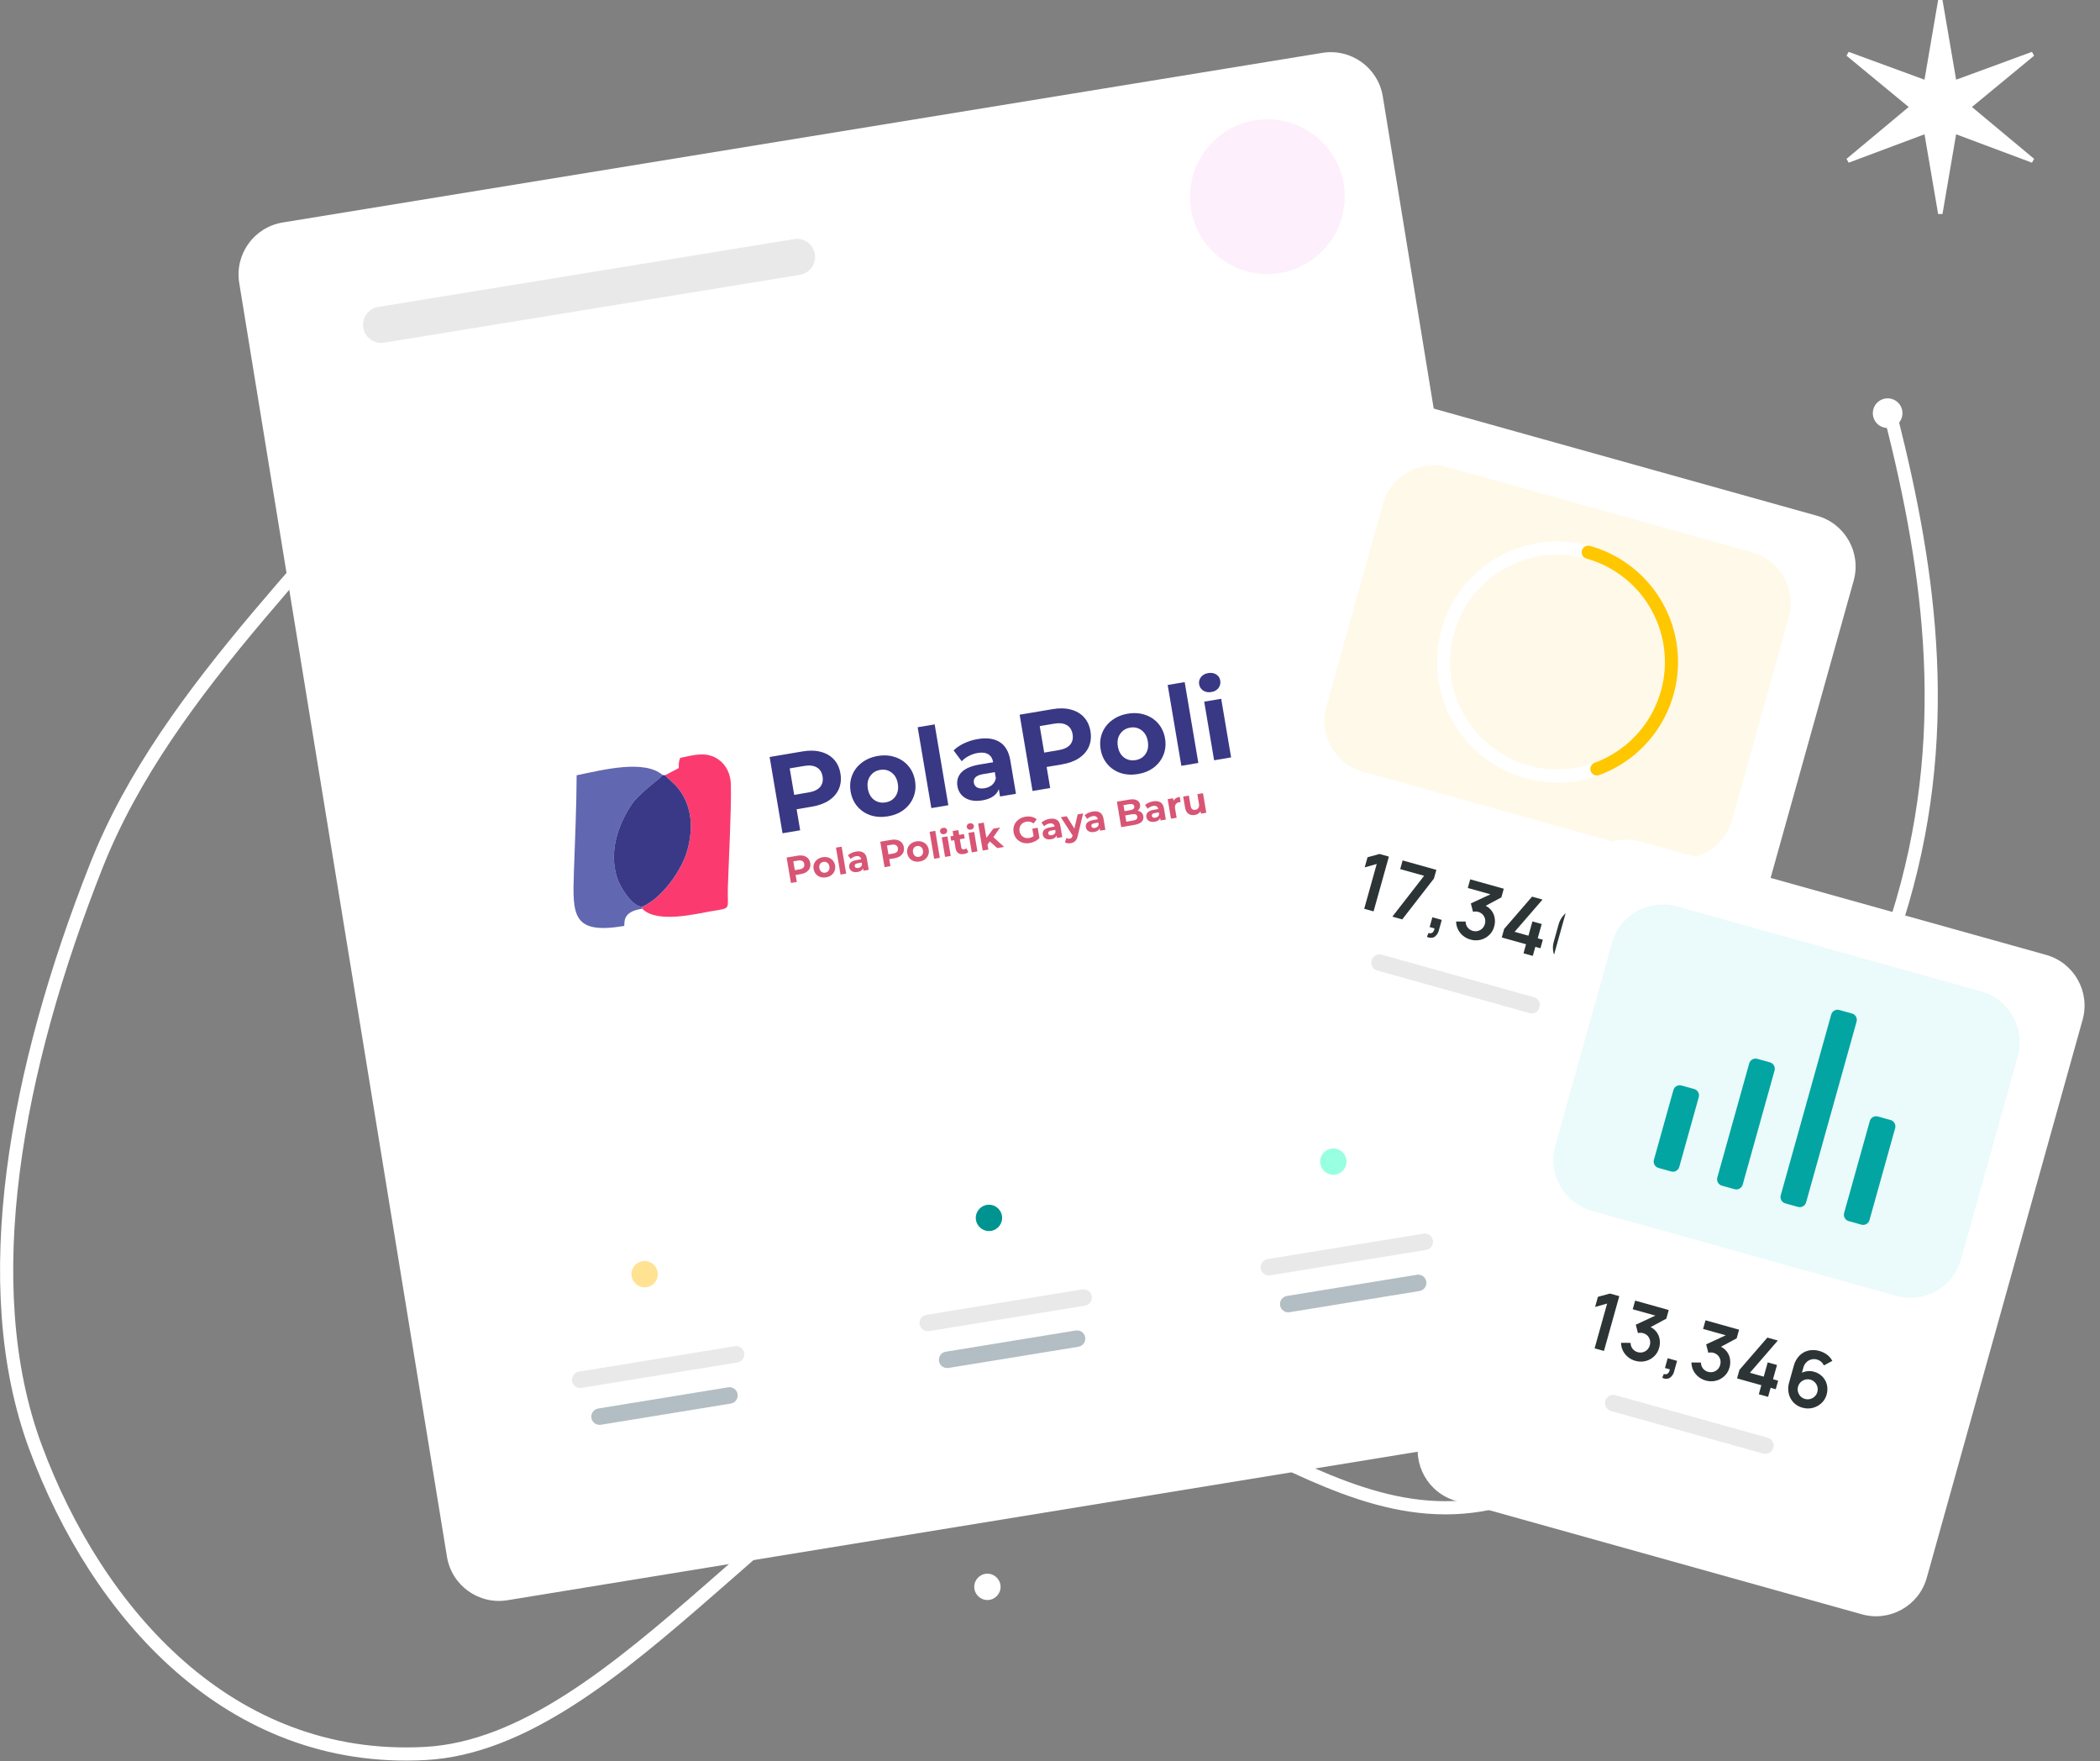 <svg width="638" height="535" viewBox="0 0 638 535" fill="none" xmlns="http://www.w3.org/2000/svg">
<rect x="0" y="0" width="638" height="535" fill="#808080" stroke="none"/>
<path d="M574.65 127.282C586.425 173.982 593.808 224.219 576.397 279.082C557.164 339.683 530.985 418.147 472.465 449.265C409.698 482.644 367.975 408.371 304.125 423.872C242.185 438.91 188.87 529.427 129.132 532.62C69.705 535.796 29.432 489.894 10.778 439.551C-7.561 390.051 4.939 324.504 29.252 263.006C51.09 207.77 102.152 165.135 139.316 114.427" stroke="white" stroke-width="4"/>
<path d="M401.734 16.058L85.894 67.578C77.172 69.001 71.255 77.224 72.678 85.946L135.79 472.85C137.213 481.572 145.436 487.489 154.158 486.066L469.998 434.546C478.72 433.123 484.637 424.9 483.214 416.178L420.102 29.274C418.679 20.552 410.456 14.635 401.734 16.058Z" fill="white"/>
<g clip-path="url(#clip0_2456_138286)">
<path fill-rule="evenodd" clip-rule="evenodd" d="M195.135 276.033L195.101 275.431C192.082 275.441 188.394 269.517 187.466 266.608C185.047 259.03 187.52 251.197 191.401 245.104C191.449 245.028 191.52 244.915 191.569 244.838L192.661 243.285C196.283 239.275 200.527 236.564 201.3 235.41C195.714 230.611 183.23 233.833 175.19 235.491C175.157 245.171 174.682 255.348 174.354 264.99C173.907 278.089 173.945 283.889 189.639 281.252C189.874 280.46 188.8 276.87 195.136 276.033L195.135 276.033Z" fill="#6167B0"/>
<path fill-rule="evenodd" clip-rule="evenodd" d="M202.052 235.48C203.404 237.009 204.785 237.842 206.178 239.647C210.474 245.208 210.534 252.027 208.825 258.252C207.183 264.237 201.181 272.789 195.101 275.431L195.135 276.033C199.612 280.642 211.902 277.469 215.914 276.81C222.509 275.728 220.915 276.432 221.127 269.73C221.413 260.692 222.222 246.097 222.049 238.388C221.954 234.12 219.755 231.336 217.261 230.073C213.975 228.41 210.663 229.344 206.661 230.204C206.147 231.328 206.236 232.061 206.209 233.304L202.052 235.48L202.052 235.48Z" fill="#FB3B6F"/>
<path fill-rule="evenodd" clip-rule="evenodd" d="M195.101 275.431C201.181 272.789 207.182 264.236 208.825 258.252C210.534 252.026 210.474 245.208 206.178 239.646C204.784 237.842 203.404 237.009 202.052 235.48L201.3 235.411C200.527 236.564 196.283 239.275 192.661 243.286L191.57 244.839C191.521 244.915 191.45 245.029 191.401 245.105C187.519 251.198 185.047 259.031 187.466 266.609C188.394 269.518 192.082 275.441 195.101 275.432L195.101 275.431Z" fill="#393988"/>
<path d="M242.328 259.913C243.012 259.797 243.624 259.811 244.162 259.954C244.709 260.096 245.153 260.354 245.496 260.727C245.839 261.101 246.059 261.574 246.156 262.148C246.252 262.714 246.2 263.234 246 263.706C245.798 264.171 245.463 264.561 244.994 264.875C244.532 265.18 243.958 265.39 243.274 265.506L241.719 265.769L242.079 267.898L240.291 268.201L238.986 260.478L242.328 259.913ZM242.929 264.067C243.466 263.976 243.854 263.793 244.095 263.518C244.335 263.235 244.419 262.88 244.347 262.454C244.273 262.02 244.078 261.712 243.76 261.532C243.44 261.344 243.012 261.295 242.475 261.386L241.019 261.632L241.472 264.313L242.929 264.067Z" fill="#D85575"/>
<path d="M250.971 266.486C250.346 266.591 249.762 266.558 249.218 266.385C248.68 266.203 248.233 265.905 247.875 265.489C247.517 265.072 247.288 264.57 247.189 263.982C247.089 263.393 247.14 262.844 247.341 262.333C247.542 261.823 247.868 261.397 248.317 261.056C248.772 260.707 249.313 260.479 249.938 260.374C250.563 260.268 251.144 260.306 251.682 260.487C252.218 260.661 252.665 260.956 253.023 261.373C253.381 261.789 253.61 262.291 253.709 262.879C253.809 263.468 253.758 264.017 253.557 264.528C253.355 265.039 253.031 265.468 252.583 265.816C252.134 266.157 251.596 266.38 250.971 266.486ZM250.732 265.073C251.174 264.999 251.509 264.791 251.739 264.449C251.975 264.099 252.05 263.674 251.966 263.174C251.881 262.674 251.671 262.301 251.334 262.055C251.004 261.801 250.618 261.711 250.176 261.786C249.735 261.86 249.397 262.073 249.161 262.423C248.924 262.765 248.847 263.187 248.932 263.687C249.017 264.187 249.228 264.564 249.566 264.817C249.902 265.063 250.291 265.148 250.732 265.073Z" fill="#D85575"/>
<path d="M253.977 257.466L255.698 257.175L257.082 265.362L255.361 265.653L253.977 257.466Z" fill="#D85575"/>
<path d="M260.055 258.663C260.975 258.508 261.718 258.609 262.285 258.967C262.852 259.317 263.209 259.934 263.358 260.817L263.931 264.204L262.32 264.476L262.195 263.737C261.965 264.343 261.409 264.721 260.526 264.87C260.07 264.947 259.66 264.937 259.295 264.84C258.938 264.741 258.648 264.571 258.426 264.329C258.203 264.086 258.063 263.792 258.004 263.447C257.911 262.895 258.044 262.426 258.402 262.04C258.768 261.653 259.385 261.386 260.253 261.24L261.621 261.008C261.557 260.633 261.395 260.366 261.133 260.206C260.87 260.038 260.511 259.993 260.055 260.07C259.739 260.124 259.435 260.228 259.143 260.383C258.858 260.53 258.623 260.706 258.438 260.911L257.617 259.813C257.902 259.53 258.258 259.288 258.686 259.087C259.121 258.885 259.577 258.744 260.055 258.663ZM260.76 263.639C261.055 263.589 261.304 263.479 261.51 263.308C261.714 263.13 261.842 262.9 261.893 262.619L261.79 262.012L260.61 262.212C259.904 262.331 259.59 262.623 259.668 263.086C259.706 263.307 259.82 263.469 260.012 263.573C260.209 263.668 260.459 263.69 260.76 263.639Z" fill="#D85575"/>
<path d="M270.772 255.103C271.456 254.988 272.067 255.002 272.606 255.145C273.152 255.287 273.596 255.545 273.939 255.918C274.282 256.292 274.502 256.765 274.599 257.339C274.695 257.905 274.643 258.424 274.443 258.897C274.242 259.362 273.907 259.752 273.438 260.066C272.975 260.371 272.401 260.581 271.717 260.697L270.162 260.96L270.522 263.089L268.735 263.391L267.429 255.669L270.772 255.103ZM271.372 259.257C271.909 259.167 272.298 258.984 272.539 258.708C272.778 258.426 272.862 258.071 272.79 257.645C272.717 257.211 272.521 256.903 272.203 256.723C271.884 256.534 271.456 256.486 270.919 256.577L269.462 256.823L269.916 259.504L271.372 259.257Z" fill="#D85575"/>
<path d="M279.414 261.677C278.789 261.782 278.205 261.749 277.661 261.576C277.124 261.394 276.676 261.096 276.318 260.679C275.96 260.263 275.732 259.761 275.632 259.173C275.533 258.584 275.583 258.035 275.785 257.524C275.986 257.014 276.311 256.588 276.76 256.247C277.216 255.898 277.756 255.67 278.381 255.565C279.006 255.459 279.588 255.497 280.125 255.678C280.661 255.852 281.109 256.147 281.466 256.563C281.824 256.98 282.053 257.482 282.152 258.07C282.252 258.659 282.201 259.208 282 259.719C281.799 260.229 281.474 260.659 281.026 261.007C280.577 261.348 280.04 261.571 279.414 261.677ZM279.176 260.264C279.617 260.19 279.953 259.982 280.182 259.64C280.418 259.29 280.494 258.865 280.409 258.365C280.325 257.865 280.114 257.492 279.777 257.246C279.447 256.992 279.061 256.902 278.62 256.977C278.178 257.051 277.84 257.264 277.604 257.614C277.367 257.956 277.291 258.378 277.375 258.878C277.46 259.378 277.671 259.755 278.009 260.008C278.345 260.253 278.734 260.339 279.176 260.264Z" fill="#D85575"/>
<path d="M282.42 252.657L284.142 252.366L285.526 260.553L283.805 260.844L282.42 252.657Z" fill="#D85575"/>
<path d="M286.119 254.347L287.84 254.056L288.844 259.991L287.123 260.282L286.119 254.347ZM286.84 253.374C286.524 253.427 286.251 253.379 286.021 253.229C285.791 253.078 285.654 252.867 285.608 252.595C285.562 252.323 285.622 252.078 285.79 251.861C285.957 251.643 286.199 251.508 286.515 251.454C286.832 251.401 287.104 251.446 287.332 251.589C287.561 251.731 287.697 251.935 287.742 252.2C287.791 252.487 287.732 252.743 287.566 252.968C287.398 253.185 287.156 253.321 286.84 253.374Z" fill="#D85575"/>
<path d="M294.221 258.787C294.073 258.941 293.88 259.072 293.641 259.18C293.408 259.28 293.156 259.353 292.883 259.399C292.177 259.519 291.599 259.431 291.148 259.137C290.705 258.841 290.424 258.344 290.306 257.645L289.894 255.207L288.978 255.362L288.754 254.038L289.67 253.883L289.425 252.438L291.146 252.147L291.391 253.592L292.869 253.342L293.093 254.666L291.615 254.916L292.023 257.332C292.065 257.582 292.161 257.766 292.31 257.885C292.464 257.995 292.659 258.03 292.895 257.99C293.167 257.944 293.386 257.831 293.553 257.652L294.221 258.787Z" fill="#D85575"/>
<path d="M294.232 252.975L295.953 252.684L296.957 258.62L295.236 258.911L294.232 252.975ZM294.953 252.002C294.637 252.056 294.364 252.007 294.134 251.857C293.904 251.707 293.766 251.496 293.72 251.223C293.674 250.951 293.735 250.706 293.903 250.489C294.07 250.272 294.312 250.136 294.628 250.083C294.944 250.029 295.217 250.074 295.445 250.217C295.674 250.36 295.81 250.564 295.855 250.828C295.904 251.115 295.845 251.371 295.678 251.596C295.511 251.813 295.269 251.949 294.953 252.002Z" fill="#D85575"/>
<path d="M300.709 255.591L300.02 256.547L300.275 258.059L298.554 258.35L297.17 250.164L298.891 249.873L299.675 254.506L301.787 251.698L303.839 251.351L301.793 254.284L305.063 257.249L302.978 257.602L300.709 255.591Z" fill="#D85575"/>
<path d="M313.628 251.704L315.261 251.428L315.791 254.562C315.425 254.949 314.981 255.274 314.458 255.536C313.934 255.798 313.393 255.977 312.835 256.071C312.033 256.207 311.283 256.16 310.586 255.93C309.888 255.692 309.304 255.303 308.834 254.762C308.371 254.212 308.074 253.555 307.945 252.79C307.815 252.025 307.88 251.311 308.138 250.647C308.403 249.974 308.83 249.414 309.42 248.966C310.009 248.511 310.708 248.215 311.517 248.078C312.194 247.964 312.827 247.974 313.417 248.109C314.008 248.243 314.527 248.496 314.975 248.867L314.007 250.12C313.357 249.632 312.642 249.454 311.863 249.586C311.37 249.669 310.95 249.846 310.602 250.117C310.254 250.387 310.006 250.728 309.856 251.139C309.706 251.551 309.672 251.999 309.754 252.484C309.835 252.962 310.014 253.371 310.29 253.71C310.567 254.049 310.911 254.293 311.322 254.443C311.74 254.585 312.191 254.614 312.676 254.532C313.191 254.445 313.636 254.256 314.011 253.966L313.628 251.704Z" fill="#D85575"/>
<path d="M318.849 248.722C319.768 248.567 320.512 248.668 321.079 249.026C321.645 249.377 322.003 249.993 322.152 250.876L322.725 254.263L321.114 254.535L320.989 253.796C320.759 254.403 320.202 254.78 319.32 254.93C318.864 255.007 318.453 254.997 318.089 254.899C317.732 254.801 317.442 254.63 317.219 254.388C316.997 254.146 316.856 253.852 316.798 253.506C316.705 252.955 316.837 252.486 317.196 252.1C317.561 251.713 318.178 251.446 319.046 251.299L320.414 251.068C320.351 250.693 320.188 250.425 319.927 250.265C319.664 250.098 319.304 250.052 318.848 250.13C318.532 250.183 318.228 250.287 317.937 250.443C317.651 250.589 317.416 250.765 317.232 250.97L316.41 249.872C316.696 249.59 317.052 249.348 317.479 249.147C317.914 248.945 318.371 248.803 318.849 248.722ZM319.554 253.698C319.848 253.649 320.098 253.538 320.304 253.367C320.508 253.189 320.636 252.959 320.687 252.678L320.584 252.072L319.403 252.271C318.697 252.391 318.383 252.682 318.462 253.145C318.499 253.366 318.614 253.528 318.805 253.632C319.003 253.727 319.252 253.749 319.554 253.698Z" fill="#D85575"/>
<path d="M329.062 247.086L327.447 253.839C327.29 254.569 327.033 255.108 326.676 255.456C326.326 255.803 325.868 256.024 325.302 256.12C324.993 256.172 324.679 256.176 324.362 256.131C324.044 256.086 323.775 255.996 323.555 255.859L323.977 254.528C324.129 254.623 324.296 254.69 324.476 254.727C324.664 254.764 324.842 254.767 325.011 254.739C325.247 254.699 325.428 254.608 325.555 254.465C325.684 254.33 325.784 254.12 325.857 253.835L325.87 253.777L322.288 248.232L324.065 247.931L326.411 251.676L327.408 247.366L329.062 247.086Z" fill="#D85575"/>
<path d="M331.95 246.507C332.869 246.352 333.613 246.453 334.18 246.811C334.746 247.162 335.104 247.778 335.253 248.661L335.826 252.048L334.215 252.32L334.09 251.581C333.86 252.187 333.303 252.565 332.421 252.714C331.965 252.792 331.554 252.781 331.19 252.684C330.833 252.586 330.543 252.415 330.321 252.173C330.098 251.931 329.958 251.637 329.899 251.291C329.806 250.739 329.938 250.271 330.297 249.885C330.663 249.498 331.279 249.231 332.147 249.084L333.515 248.853C333.452 248.478 333.289 248.21 333.028 248.05C332.765 247.883 332.406 247.837 331.95 247.914C331.633 247.968 331.329 248.072 331.038 248.227C330.753 248.374 330.517 248.55 330.333 248.755L329.512 247.657C329.797 247.374 330.153 247.133 330.581 246.932C331.015 246.73 331.472 246.588 331.95 246.507ZM332.655 251.483C332.949 251.434 333.199 251.323 333.405 251.152C333.609 250.974 333.737 250.744 333.788 250.463L333.685 249.857L332.505 250.056C331.799 250.176 331.485 250.467 331.563 250.93C331.6 251.151 331.715 251.313 331.906 251.417C332.104 251.512 332.354 251.534 332.655 251.483Z" fill="#D85575"/>
<path d="M345.621 246.261C346.086 246.326 346.471 246.503 346.778 246.792C347.082 247.073 347.275 247.453 347.356 247.931C347.47 248.608 347.294 249.175 346.826 249.632C346.365 250.081 345.631 250.39 344.623 250.561L340.629 251.236L339.324 243.513L343.097 242.875C344.038 242.716 344.789 242.774 345.35 243.05C345.919 243.325 346.255 243.771 346.36 244.389C346.423 244.764 346.388 245.114 346.254 245.439C346.127 245.763 345.916 246.037 345.621 246.261ZM341.327 244.559L341.635 246.379L343.411 246.079C343.853 246.004 344.174 245.87 344.376 245.677C344.578 245.484 344.654 245.237 344.603 244.935C344.552 244.634 344.4 244.429 344.147 244.32C343.893 244.204 343.545 244.184 343.104 244.258L341.327 244.559ZM344.263 249.237C344.734 249.157 345.074 249.02 345.283 248.826C345.5 248.631 345.581 248.371 345.526 248.047C345.418 247.408 344.889 247.168 343.94 247.328L341.855 247.681L342.178 249.589L344.263 249.237Z" fill="#D85575"/>
<path d="M350.32 243.401C351.239 243.246 351.982 243.347 352.55 243.705C353.116 244.056 353.474 244.672 353.623 245.555L354.195 248.942L352.585 249.214L352.46 248.475C352.229 249.082 351.673 249.459 350.79 249.609C350.334 249.686 349.924 249.676 349.56 249.578C349.203 249.48 348.913 249.309 348.69 249.067C348.468 248.825 348.327 248.531 348.269 248.185C348.175 247.634 348.308 247.165 348.666 246.779C349.032 246.392 349.649 246.125 350.517 245.978L351.885 245.747C351.822 245.372 351.659 245.104 351.397 244.944C351.135 244.777 350.775 244.732 350.319 244.809C350.003 244.862 349.699 244.966 349.408 245.122C349.122 245.268 348.887 245.444 348.702 245.649L347.881 244.551C348.166 244.269 348.523 244.027 348.95 243.826C349.385 243.624 349.842 243.482 350.32 243.401ZM351.025 248.377C351.319 248.328 351.569 248.217 351.774 248.046C351.979 247.868 352.106 247.638 352.157 247.358L352.055 246.751L350.874 246.95C350.168 247.07 349.854 247.361 349.933 247.824C349.97 248.045 350.084 248.207 350.276 248.311C350.474 248.406 350.723 248.428 351.025 248.377Z" fill="#D85575"/>
<path d="M356.526 243.249C356.683 242.927 356.922 242.663 357.243 242.458C357.571 242.251 357.964 242.109 358.42 242.032L358.688 243.621C358.494 243.638 358.364 243.653 358.298 243.664C357.805 243.747 357.443 243.952 357.211 244.279C356.977 244.598 356.907 245.034 357 245.585L357.474 248.388L355.753 248.679L354.75 242.743L356.393 242.465L356.526 243.249Z" fill="#D85575"/>
<path d="M365.481 240.929L366.484 246.864L364.851 247.14L364.732 246.434C364.547 246.73 364.309 246.975 364.016 247.168C363.722 247.354 363.392 247.478 363.024 247.54C362.244 247.672 361.588 247.552 361.057 247.181C360.525 246.809 360.184 246.182 360.035 245.299L359.468 241.945L361.189 241.654L361.713 244.755C361.875 245.711 362.356 246.121 363.158 245.985C363.57 245.916 363.879 245.728 364.084 245.42C364.288 245.106 364.345 244.684 364.256 244.154L363.759 241.22L365.481 240.929Z" fill="#D85575"/>
<path d="M243.85 228.238C245.902 227.891 247.736 227.933 249.352 228.363C250.99 228.79 252.324 229.563 253.353 230.682C254.382 231.802 255.042 233.223 255.333 234.944C255.62 236.643 255.464 238.201 254.864 239.619C254.26 241.015 253.255 242.183 251.848 243.125C250.459 244.04 248.739 244.672 246.687 245.018L242.02 245.808L243.1 252.195L237.739 253.102L233.821 229.934L243.85 228.238ZM245.651 240.7C247.261 240.428 248.428 239.879 249.151 239.053C249.87 238.205 250.121 237.141 249.905 235.861C249.685 234.559 249.098 233.637 248.144 233.095C247.186 232.531 245.901 232.385 244.291 232.657L239.922 233.396L241.282 241.439L245.651 240.7Z" fill="#393885"/>
<path d="M269.778 247.957C267.903 248.274 266.149 248.174 264.518 247.655C262.906 247.111 261.563 246.214 260.489 244.966C259.416 243.718 258.73 242.211 258.431 240.446C258.133 238.68 258.285 237.032 258.889 235.5C259.492 233.968 260.468 232.691 261.815 231.669C263.182 230.621 264.802 229.938 266.678 229.621C268.553 229.304 270.298 229.418 271.91 229.962C273.519 230.484 274.86 231.37 275.934 232.618C277.007 233.866 277.693 235.373 277.992 237.138C278.29 238.903 278.138 240.552 277.534 242.084C276.931 243.616 275.957 244.904 274.613 245.948C273.265 246.97 271.654 247.64 269.778 247.957ZM269.062 243.721C270.386 243.497 271.392 242.873 272.082 241.848C272.789 240.798 273.016 239.523 272.762 238.022C272.509 236.522 271.877 235.403 270.867 234.666C269.876 233.903 268.718 233.634 267.394 233.858C266.07 234.081 265.055 234.718 264.347 235.769C263.636 236.797 263.407 238.061 263.661 239.561C263.914 241.062 264.548 242.192 265.561 242.951C266.571 243.688 267.738 243.944 269.062 243.721Z" fill="#393885"/>
<path d="M278.796 220.9L283.959 220.027L288.112 244.585L282.948 245.458L278.796 220.9Z" fill="#393885"/>
<path d="M297.03 224.489C299.788 224.023 302.019 224.327 303.721 225.401C305.419 226.452 306.492 228.302 306.94 230.95L308.658 241.111L303.826 241.928L303.451 239.711C302.76 241.53 301.09 242.663 298.443 243.111C297.074 243.342 295.844 243.312 294.75 243.02C293.679 242.725 292.81 242.213 292.142 241.486C291.475 240.76 291.053 239.878 290.878 238.841C290.598 237.186 290.996 235.779 292.071 234.622C293.168 233.46 295.019 232.659 297.622 232.219L301.726 231.525C301.536 230.4 301.049 229.597 300.264 229.117C299.475 228.615 298.397 228.48 297.029 228.711C296.08 228.871 295.169 229.184 294.294 229.65C293.438 230.09 292.733 230.617 292.179 231.233L289.715 227.939C290.571 227.091 291.639 226.365 292.922 225.763C294.227 225.156 295.596 224.732 297.03 224.489ZM299.146 239.417C300.028 239.268 300.778 238.937 301.395 238.424C302.008 237.889 302.391 237.2 302.543 236.358L302.236 234.537L298.694 235.136C296.576 235.494 295.634 236.368 295.869 237.758C295.981 238.42 296.325 238.907 296.899 239.218C297.492 239.504 298.241 239.57 299.146 239.417Z" fill="#393885"/>
<path d="M319.806 215.396C321.859 215.049 323.693 215.09 325.309 215.521C326.947 215.947 328.28 216.72 329.309 217.84C330.339 218.96 330.999 220.38 331.29 222.101C331.577 223.8 331.42 225.359 330.82 226.776C330.217 228.172 329.211 229.341 327.804 230.282C326.416 231.198 324.696 231.829 322.644 232.176L317.977 232.965L319.057 239.353L313.695 240.259L309.778 217.091L319.806 215.396ZM321.607 227.858C323.218 227.585 324.385 227.036 325.107 226.21C325.827 225.362 326.078 224.299 325.862 223.019C325.641 221.717 325.054 220.795 324.1 220.253C323.142 219.688 321.858 219.542 320.247 219.815L315.878 220.553L317.238 228.596L321.607 227.858Z" fill="#393885"/>
<path d="M345.735 235.115C343.859 235.432 342.106 235.331 340.475 234.812C338.862 234.268 337.519 233.372 336.446 232.123C335.372 230.875 334.686 229.368 334.388 227.603C334.089 225.838 334.242 224.189 334.845 222.657C335.449 221.126 336.424 219.849 337.772 218.826C339.138 217.778 340.759 217.096 342.634 216.779C344.51 216.461 346.254 216.575 347.867 217.12C349.476 217.642 350.817 218.527 351.89 219.775C352.964 221.024 353.65 222.531 353.948 224.296C354.247 226.061 354.094 227.71 353.491 229.241C352.887 230.773 351.914 232.061 350.57 233.106C349.222 234.128 347.61 234.798 345.735 235.115ZM345.018 230.878C346.342 230.654 347.349 230.03 348.038 229.006C348.746 227.956 348.973 226.68 348.719 225.18C348.465 223.68 347.834 222.561 346.824 221.824C345.832 221.061 344.675 220.791 343.351 221.015C342.027 221.239 341.011 221.876 340.304 222.926C339.592 223.954 339.363 225.218 339.617 226.719C339.871 228.219 340.504 229.349 341.518 230.108C342.528 230.845 343.694 231.102 345.018 230.878Z" fill="#393885"/>
<path d="M354.753 208.057L359.916 207.184L364.068 231.743L358.905 232.616L354.753 208.057Z" fill="#393885"/>
<path d="M365.849 213.126L371.013 212.253L374.023 230.059L368.86 230.932L365.849 213.126ZM368.011 210.207C367.063 210.367 366.244 210.222 365.555 209.771C364.866 209.32 364.452 208.687 364.314 207.87C364.176 207.054 364.358 206.32 364.861 205.667C365.363 205.015 366.089 204.608 367.038 204.448C367.986 204.288 368.803 204.422 369.489 204.851C370.174 205.279 370.584 205.891 370.718 206.685C370.864 207.546 370.687 208.313 370.188 208.988C369.686 209.64 368.96 210.047 368.011 210.207Z" fill="#393885"/>
</g>
<path d="M223.236 408.906L175.86 416.634C174.497 416.857 173.572 418.142 173.795 419.504C174.017 420.867 175.302 421.792 176.665 421.569L224.041 413.841C225.403 413.619 226.328 412.334 226.106 410.971C225.883 409.609 224.598 408.684 223.236 408.906Z" fill="#E9E9E9"/>
<path d="M221.223 421.392L181.743 427.832C180.38 428.054 179.455 429.339 179.678 430.702C179.9 432.064 181.185 432.989 182.548 432.767L222.028 426.327C223.39 426.104 224.315 424.819 224.093 423.457C223.87 422.094 222.585 421.169 221.223 421.392Z" fill="#B2BEC3"/>
<path d="M199.793 386.381C199.437 384.201 197.381 382.721 195.201 383.077C193.021 383.433 191.541 385.489 191.897 387.669C192.253 389.849 194.309 391.329 196.489 390.973C198.669 390.617 200.149 388.561 199.793 386.381Z" fill="#FFE393"/>
<path d="M328.836 391.652L281.46 399.38C280.097 399.602 279.172 400.887 279.395 402.25C279.617 403.612 280.902 404.537 282.265 404.315L329.641 396.587C331.003 396.364 331.928 395.079 331.706 393.717C331.483 392.354 330.198 391.429 328.836 391.652Z" fill="#E9E9E9"/>
<path d="M326.822 404.138L287.342 410.578C285.979 410.8 285.054 412.085 285.277 413.448C285.499 414.81 286.784 415.735 288.147 415.513L327.627 409.073C328.989 408.85 329.914 407.565 329.692 406.203C329.469 404.84 328.184 403.915 326.822 404.138Z" fill="#B2BEC3"/>
<path d="M304.406 369.287C304.05 367.107 301.995 365.627 299.814 365.983C297.634 366.339 296.154 368.395 296.51 370.575C296.866 372.755 298.922 374.235 301.102 373.879C303.283 373.523 304.762 371.467 304.406 369.287Z" fill="#009490"/>
<path d="M432.461 374.72L385.085 382.448C383.722 382.67 382.797 383.955 383.02 385.318C383.242 386.68 384.527 387.605 385.89 387.383L433.266 379.655C434.628 379.432 435.553 378.147 435.331 376.785C435.108 375.422 433.823 374.497 432.461 374.72Z" fill="#E9E9E9"/>
<path d="M430.447 387.206L390.967 393.646C389.605 393.868 388.68 395.153 388.902 396.516C389.125 397.878 390.41 398.803 391.772 398.581L431.252 392.141C432.615 391.918 433.54 390.633 433.317 389.271C433.095 387.908 431.81 386.983 430.447 387.206Z" fill="#B2BEC3"/>
<path d="M409.019 352.194C408.663 350.014 406.607 348.534 404.427 348.89C402.247 349.246 400.767 351.302 401.123 353.482C401.479 355.662 403.535 357.142 405.715 356.786C407.895 356.43 409.375 354.374 409.019 352.194Z" fill="#98FFE0"/>
<path d="M241.247 72.624L114.911 93.233C111.912 93.722 109.879 96.548 110.368 99.546C110.857 102.545 113.683 104.579 116.682 104.089L243.018 83.481C246.016 82.992 248.05 80.166 247.561 77.168C247.072 74.169 244.245 72.135 241.247 72.624Z" fill="#E9E9E9"/>
<path d="M409.22 55.794C407.041 42.439 394.449 33.379 381.094 35.557C367.739 37.736 358.678 50.328 360.857 63.684C363.035 77.039 375.628 86.099 388.983 83.921C402.338 81.742 411.398 69.15 409.22 55.794Z" fill="#FDEFFC" stroke="white" stroke-width="2"/>
<path d="M552.058 156.671L428.783 122.212C420.273 119.833 411.446 124.804 409.067 133.314L361.687 302.817C359.308 311.327 364.278 320.155 372.789 322.533L496.063 356.992C504.574 359.371 513.401 354.4 515.78 345.89L563.16 176.387C565.539 167.877 560.568 159.049 552.058 156.671Z" fill="white"/>
<path d="M414.462 276.033L417.305 276.833L421.957 260.191L419.114 259.391L415.47 260.391L414.611 263.465L418.264 262.43L414.462 276.033ZM423.014 278.423L426.019 279.263L435.643 266.852L436.38 264.217L426.129 261.352L425.392 263.987L432.661 266.019L423.014 278.423ZM433.514 284.537C433.859 284.742 434.251 284.855 434.652 284.865C435.053 284.874 435.45 284.78 435.804 284.591C436.505 284.093 436.99 283.346 437.16 282.503L438.023 279.418L435.168 278.618L434.338 281.588L435.817 282.001C435.77 282.466 435.565 282.901 435.236 283.234C435.069 283.376 434.864 283.466 434.646 283.491C434.428 283.517 434.207 283.478 434.012 283.378L433.514 284.537ZM446.726 285.389C447.716 285.679 448.765 285.706 449.769 285.467C450.746 285.235 451.645 284.753 452.378 284.067C453.135 283.366 453.677 282.464 453.941 281.467C454.173 280.662 454.235 279.818 454.123 278.988C454.016 278.168 453.708 277.388 453.226 276.716C452.744 276.044 452.103 275.502 451.361 275.138L456.125 272.583L456.862 269.948L446.662 267.095L445.929 269.718L452.817 271.644L446.859 274.414L447.516 276.965C448.027 276.837 448.562 276.841 449.071 276.976C449.457 277.069 449.819 277.243 450.133 277.485C450.447 277.728 450.707 278.034 450.895 278.383C451.082 278.731 451.197 279.113 451.235 279.507C451.273 279.9 451.232 280.297 451.115 280.675C451.017 281.055 450.843 281.411 450.604 281.723C450.366 282.035 450.067 282.295 449.726 282.489C449.384 282.683 449.008 282.807 448.618 282.852C448.228 282.898 447.833 282.865 447.456 282.755C446.85 282.596 446.31 282.248 445.914 281.763C445.494 281.245 445.27 280.596 445.28 279.929L442.38 279.904C442.389 280.747 442.587 281.577 442.959 282.334C443.335 283.073 443.861 283.726 444.505 284.249C445.159 284.78 445.917 285.168 446.73 285.389H446.726ZM462.855 289.561L465.675 290.349L466.444 287.599L468.004 288.035L468.731 285.435L467.175 285L468.386 280.666L465.566 279.877L464.355 284.211L460.155 283.039L468.639 273.239L465.46 272.35L456.977 282.15L456.25 284.75L463.623 286.811L462.855 289.561ZM476.127 293.645C477.132 293.937 478.196 293.959 479.212 293.71C480.202 293.463 481.114 292.973 481.866 292.283C482.635 291.584 483.186 290.679 483.455 289.675C483.746 288.703 483.776 287.671 483.543 286.684C483.329 285.751 482.861 284.896 482.19 284.213C481.485 283.489 480.595 282.973 479.617 282.721C478.398 282.367 477.09 282.481 475.951 283.042L476.423 281.355C476.575 280.801 476.867 280.294 477.27 279.885C477.67 279.471 478.171 279.168 478.724 279.008C479.322 278.835 479.957 278.839 480.552 279.02C481.008 279.148 481.429 279.376 481.785 279.689C482.145 279.997 482.434 280.379 482.631 280.81L485.188 279.419C484.797 278.667 484.237 278.017 483.551 277.519C482.868 277.016 482.098 276.643 481.279 276.419C480.177 276.084 479.006 276.045 477.884 276.305C476.842 276.554 475.894 277.098 475.153 277.871C474.342 278.735 473.763 279.791 473.473 280.94L472.062 286C471.735 287.087 471.697 288.24 471.95 289.346C472.182 290.379 472.695 291.328 473.433 292.087C474.171 292.846 475.105 293.386 476.131 293.646L476.127 293.645ZM476.874 290.975C476.356 290.838 475.886 290.562 475.516 290.175C475.157 289.792 474.897 289.325 474.761 288.818C474.624 288.304 474.629 287.763 474.775 287.252C474.915 286.731 475.194 286.257 475.582 285.882C475.965 285.518 476.432 285.254 476.942 285.116C477.464 284.972 478.015 284.975 478.535 285.125C479.054 285.264 479.523 285.547 479.889 285.94C480.259 286.319 480.523 286.788 480.655 287.301C480.792 287.823 480.785 288.372 480.635 288.89C480.496 289.409 480.214 289.878 479.82 290.244C479.44 290.608 478.973 290.868 478.463 290.999C477.942 291.134 477.395 291.126 476.878 290.975H476.874Z" fill="#2D3436"/>
<path d="M466.013 302.905L419.785 289.983C418.455 289.611 417.076 290.388 416.704 291.718C416.332 293.047 417.109 294.427 418.439 294.798L464.667 307.72C465.996 308.092 467.376 307.315 467.747 305.986C468.119 304.656 467.342 303.277 466.013 302.905Z" fill="#E9E9E9"/>
<path d="M532.341 167.772L439.885 141.928C431.375 139.549 422.548 144.52 420.169 153.03L402.94 214.668C400.561 223.178 405.531 232.005 414.042 234.384L506.498 260.228C515.008 262.607 523.835 257.636 526.214 249.126L543.443 187.489C545.822 178.978 540.852 170.151 532.341 167.772Z" fill="#FFF9E9"/>
<path d="M463.872 234.417C482.284 239.563 501.381 228.81 506.528 210.398C511.674 191.987 500.921 172.889 482.509 167.743C464.098 162.596 445 173.35 439.853 191.761C434.707 210.173 445.46 229.27 463.872 234.417Z" stroke="white" stroke-width="4"/>
<path d="M482.512 167.74C489.56 169.71 495.802 173.863 500.343 179.603C504.883 185.342 507.487 192.373 507.781 199.685C508.075 206.998 506.045 214.215 501.981 220.301C497.916 226.387 492.028 231.028 485.161 233.558" stroke="#FFC700" stroke-width="4" stroke-linecap="round"/>
<path d="M588.822 65L584.685 40.791L561.653 49.413L560.99 48.253L579.875 32.5L560.985 16.913L561.648 15.753L584.68 24.209L588.822 0H590.148L594.29 24.209L617.322 15.753L617.985 16.913L599.095 32.5L617.985 48.253L617.322 49.413L594.285 40.791L590.148 65H588.822Z" fill="white"/>
<path d="M299.985 486C302.194 486 303.985 484.209 303.985 482C303.985 479.791 302.194 478 299.985 478C297.776 478 295.985 479.791 295.985 482C295.985 484.209 297.776 486 299.985 486Z" fill="white"/>
<path d="M573.485 130C575.97 130 577.985 127.985 577.985 125.5C577.985 123.015 575.97 121 573.485 121C571 121 568.985 123.015 568.985 125.5C568.985 127.985 571 130 573.485 130Z" fill="white"/>
<path d="M621.613 290.039L498.349 255.607C489.839 253.23 481.014 258.201 478.637 266.711L431.293 436.199C428.916 444.709 433.887 453.534 442.397 455.911L565.661 490.343C574.171 492.72 582.996 487.749 585.373 479.239L632.717 309.751C635.094 301.241 630.123 292.416 621.613 290.039Z" fill="white"/>
<path d="M484.457 409.553L487.3 410.347L491.952 393.706L489.109 392.911L485.466 393.911L484.606 396.985L488.26 395.95L484.457 409.553ZM496.839 413.353C497.829 413.643 498.878 413.67 499.882 413.431C500.859 413.199 501.759 412.717 502.492 412.031C503.248 411.33 503.79 410.428 504.054 409.431C504.287 408.626 504.349 407.782 504.236 406.952C504.129 406.132 503.821 405.352 503.34 404.68C502.858 404.008 502.217 403.466 501.475 403.102L506.239 400.547L506.976 397.912L496.771 395.059L496.038 397.682L502.925 399.608L496.968 402.378L497.625 404.929C498.136 404.8 498.67 404.804 499.179 404.94C499.565 405.033 499.927 405.207 500.241 405.449C500.556 405.692 500.816 405.998 501.004 406.347C501.19 406.696 501.305 407.078 501.343 407.471C501.381 407.864 501.34 408.261 501.223 408.639C501.125 409.019 500.951 409.375 500.712 409.687C500.474 409.999 500.175 410.259 499.834 410.453C499.492 410.647 499.116 410.771 498.726 410.816C498.336 410.862 497.941 410.829 497.564 410.719C496.958 410.56 496.418 410.212 496.022 409.727C495.603 409.208 495.379 408.559 495.388 407.892L492.488 407.868C492.497 408.711 492.695 409.541 493.067 410.297C493.442 411.037 493.969 411.689 494.613 412.212C495.267 412.743 496.026 413.131 496.839 413.351V413.353ZM505.002 418.476C505.347 418.681 505.739 418.794 506.14 418.804C506.541 418.814 506.938 418.72 507.292 418.531C507.993 418.033 508.478 417.286 508.648 416.443L509.511 413.357L506.656 412.557L505.826 415.527L507.305 415.941C507.257 416.406 507.052 416.841 506.724 417.174C506.557 417.316 506.352 417.406 506.134 417.431C505.916 417.457 505.695 417.417 505.5 417.317L505.002 418.476ZM518.213 419.329C519.204 419.619 520.253 419.646 521.257 419.407C522.234 419.175 523.133 418.692 523.866 418.007C524.623 417.306 525.165 416.404 525.429 415.407C525.662 414.602 525.724 413.758 525.611 412.928C525.504 412.108 525.196 411.328 524.715 410.656C524.233 409.984 523.592 409.442 522.85 409.078L527.614 406.523L528.35 403.888L518.15 401.035L517.416 403.658L524.304 405.584L518.346 408.354L519.004 410.905C519.515 410.776 520.049 410.78 520.558 410.916C520.944 411.009 521.306 411.183 521.62 411.425C521.935 411.668 522.195 411.974 522.383 412.323C522.569 412.672 522.685 413.054 522.722 413.447C522.76 413.84 522.719 414.237 522.602 414.615C522.504 414.995 522.33 415.351 522.091 415.663C521.853 415.975 521.554 416.235 521.213 416.429C520.871 416.623 520.495 416.747 520.105 416.792C519.715 416.838 519.32 416.805 518.943 416.695C518.337 416.536 517.797 416.188 517.401 415.703C516.982 415.184 516.758 414.535 516.767 413.868L513.867 413.844C513.876 414.687 514.074 415.517 514.446 416.273C514.821 417.013 515.348 417.665 515.992 418.188C516.645 418.718 517.401 419.106 518.213 419.327V419.329ZM534.343 423.502L537.163 424.29L537.932 421.54L539.492 421.976L540.219 419.376L538.659 418.939L539.87 414.606L537.05 413.817L535.839 418.151L531.639 416.978L540.123 407.178L536.945 406.289L528.461 416.089L527.734 418.689L535.107 420.75L534.343 423.502ZM547.615 427.586C548.619 427.878 549.683 427.901 550.699 427.651C551.689 427.405 552.601 426.915 553.353 426.225C554.122 425.526 554.673 424.621 554.942 423.617C555.233 422.645 555.264 421.614 555.031 420.626C554.817 419.693 554.349 418.838 553.678 418.155C552.974 417.431 552.083 416.915 551.105 416.663C549.886 416.308 548.578 416.422 547.439 416.983L547.911 415.296C548.064 414.742 548.355 414.236 548.758 413.826C549.158 413.413 549.66 413.11 550.212 412.949C550.81 412.776 551.445 412.781 552.04 412.962C552.496 413.09 552.917 413.318 553.273 413.63C553.633 413.938 553.921 414.321 554.119 414.751L556.676 413.361C556.286 412.609 555.726 411.958 555.04 411.461C554.356 410.958 553.586 410.585 552.767 410.361C551.665 410.026 550.494 409.987 549.372 410.247C548.33 410.496 547.382 411.04 546.642 411.814C545.83 412.677 545.251 413.734 544.961 414.883L543.546 419.944C543.22 421.031 543.181 422.184 543.433 423.29C543.665 424.323 544.179 425.272 544.917 426.031C545.655 426.79 546.589 427.329 547.615 427.59V427.586ZM548.361 424.917C547.844 424.78 547.374 424.503 547.003 424.117C546.644 423.733 546.386 423.267 546.249 422.76C546.112 422.246 546.117 421.705 546.263 421.194C546.403 420.673 546.682 420.2 547.07 419.825C547.452 419.46 547.92 419.197 548.43 419.059C548.951 418.914 549.503 418.917 550.022 419.068C550.542 419.206 551.011 419.489 551.377 419.883C551.747 420.262 552.011 420.731 552.143 421.243C552.28 421.765 552.273 422.314 552.122 422.832C551.984 423.351 551.702 423.821 551.308 424.187C550.927 424.55 550.46 424.81 549.95 424.941C549.428 425.076 548.879 425.067 548.361 424.915V424.917Z" fill="#2D3436"/>
<path d="M537.012 436.697L490.788 423.785C489.459 423.414 488.08 424.191 487.708 425.52C487.337 426.85 488.114 428.229 489.443 428.6L535.667 441.512C536.997 441.884 538.376 441.107 538.747 439.777C539.119 438.448 538.342 437.069 537.012 436.697Z" fill="#E9E9E9"/>
<path d="M601.898 301.148L509.45 275.324C500.94 272.947 492.115 277.918 489.738 286.428L472.522 348.06C470.145 356.57 475.116 365.395 483.626 367.772L576.074 393.596C584.584 395.973 593.409 391.002 595.786 382.492L613.002 320.86C615.379 312.35 610.408 303.525 601.898 301.148Z" fill="#EBFAFA"/>
<path d="M514.711 330.792L510.859 329.716C509.795 329.419 508.692 330.04 508.395 331.104L502.477 352.29C502.18 353.354 502.801 354.457 503.865 354.754L507.717 355.83C508.781 356.127 509.884 355.506 510.181 354.442L516.099 333.256C516.396 332.192 515.775 331.089 514.711 330.792Z" fill="#02A5A1"/>
<path d="M537.742 322.694L533.89 321.618C532.826 321.321 531.723 321.942 531.426 323.006L521.742 357.674C521.445 358.738 522.066 359.841 523.13 360.138L526.982 361.214C528.046 361.511 529.149 360.89 529.446 359.826L539.13 325.158C539.427 324.094 538.806 322.991 537.742 322.694Z" fill="#02A5A1"/>
<path d="M562.658 307.855L558.806 306.779C557.742 306.482 556.639 307.103 556.342 308.167L541.009 363.058C540.712 364.122 541.333 365.225 542.397 365.522L546.249 366.598C547.313 366.895 548.416 366.274 548.713 365.21L564.046 310.319C564.343 309.255 563.722 308.152 562.658 307.855Z" fill="#02A5A1"/>
<path d="M574.38 340.206L570.528 339.13C569.464 338.833 568.361 339.454 568.064 340.518L560.263 368.445C559.966 369.509 560.587 370.612 561.651 370.909L565.503 371.985C566.567 372.282 567.67 371.661 567.967 370.597L575.768 342.67C576.065 341.606 575.444 340.503 574.38 340.206Z" fill="#02A5A1"/>
<defs>
<clipPath id="clip0_2456_138286">
<rect width="212.471" height="47.89" fill="white" transform="translate(168 236.421) rotate(-9.597)"/>
</clipPath>
</defs>
</svg>
